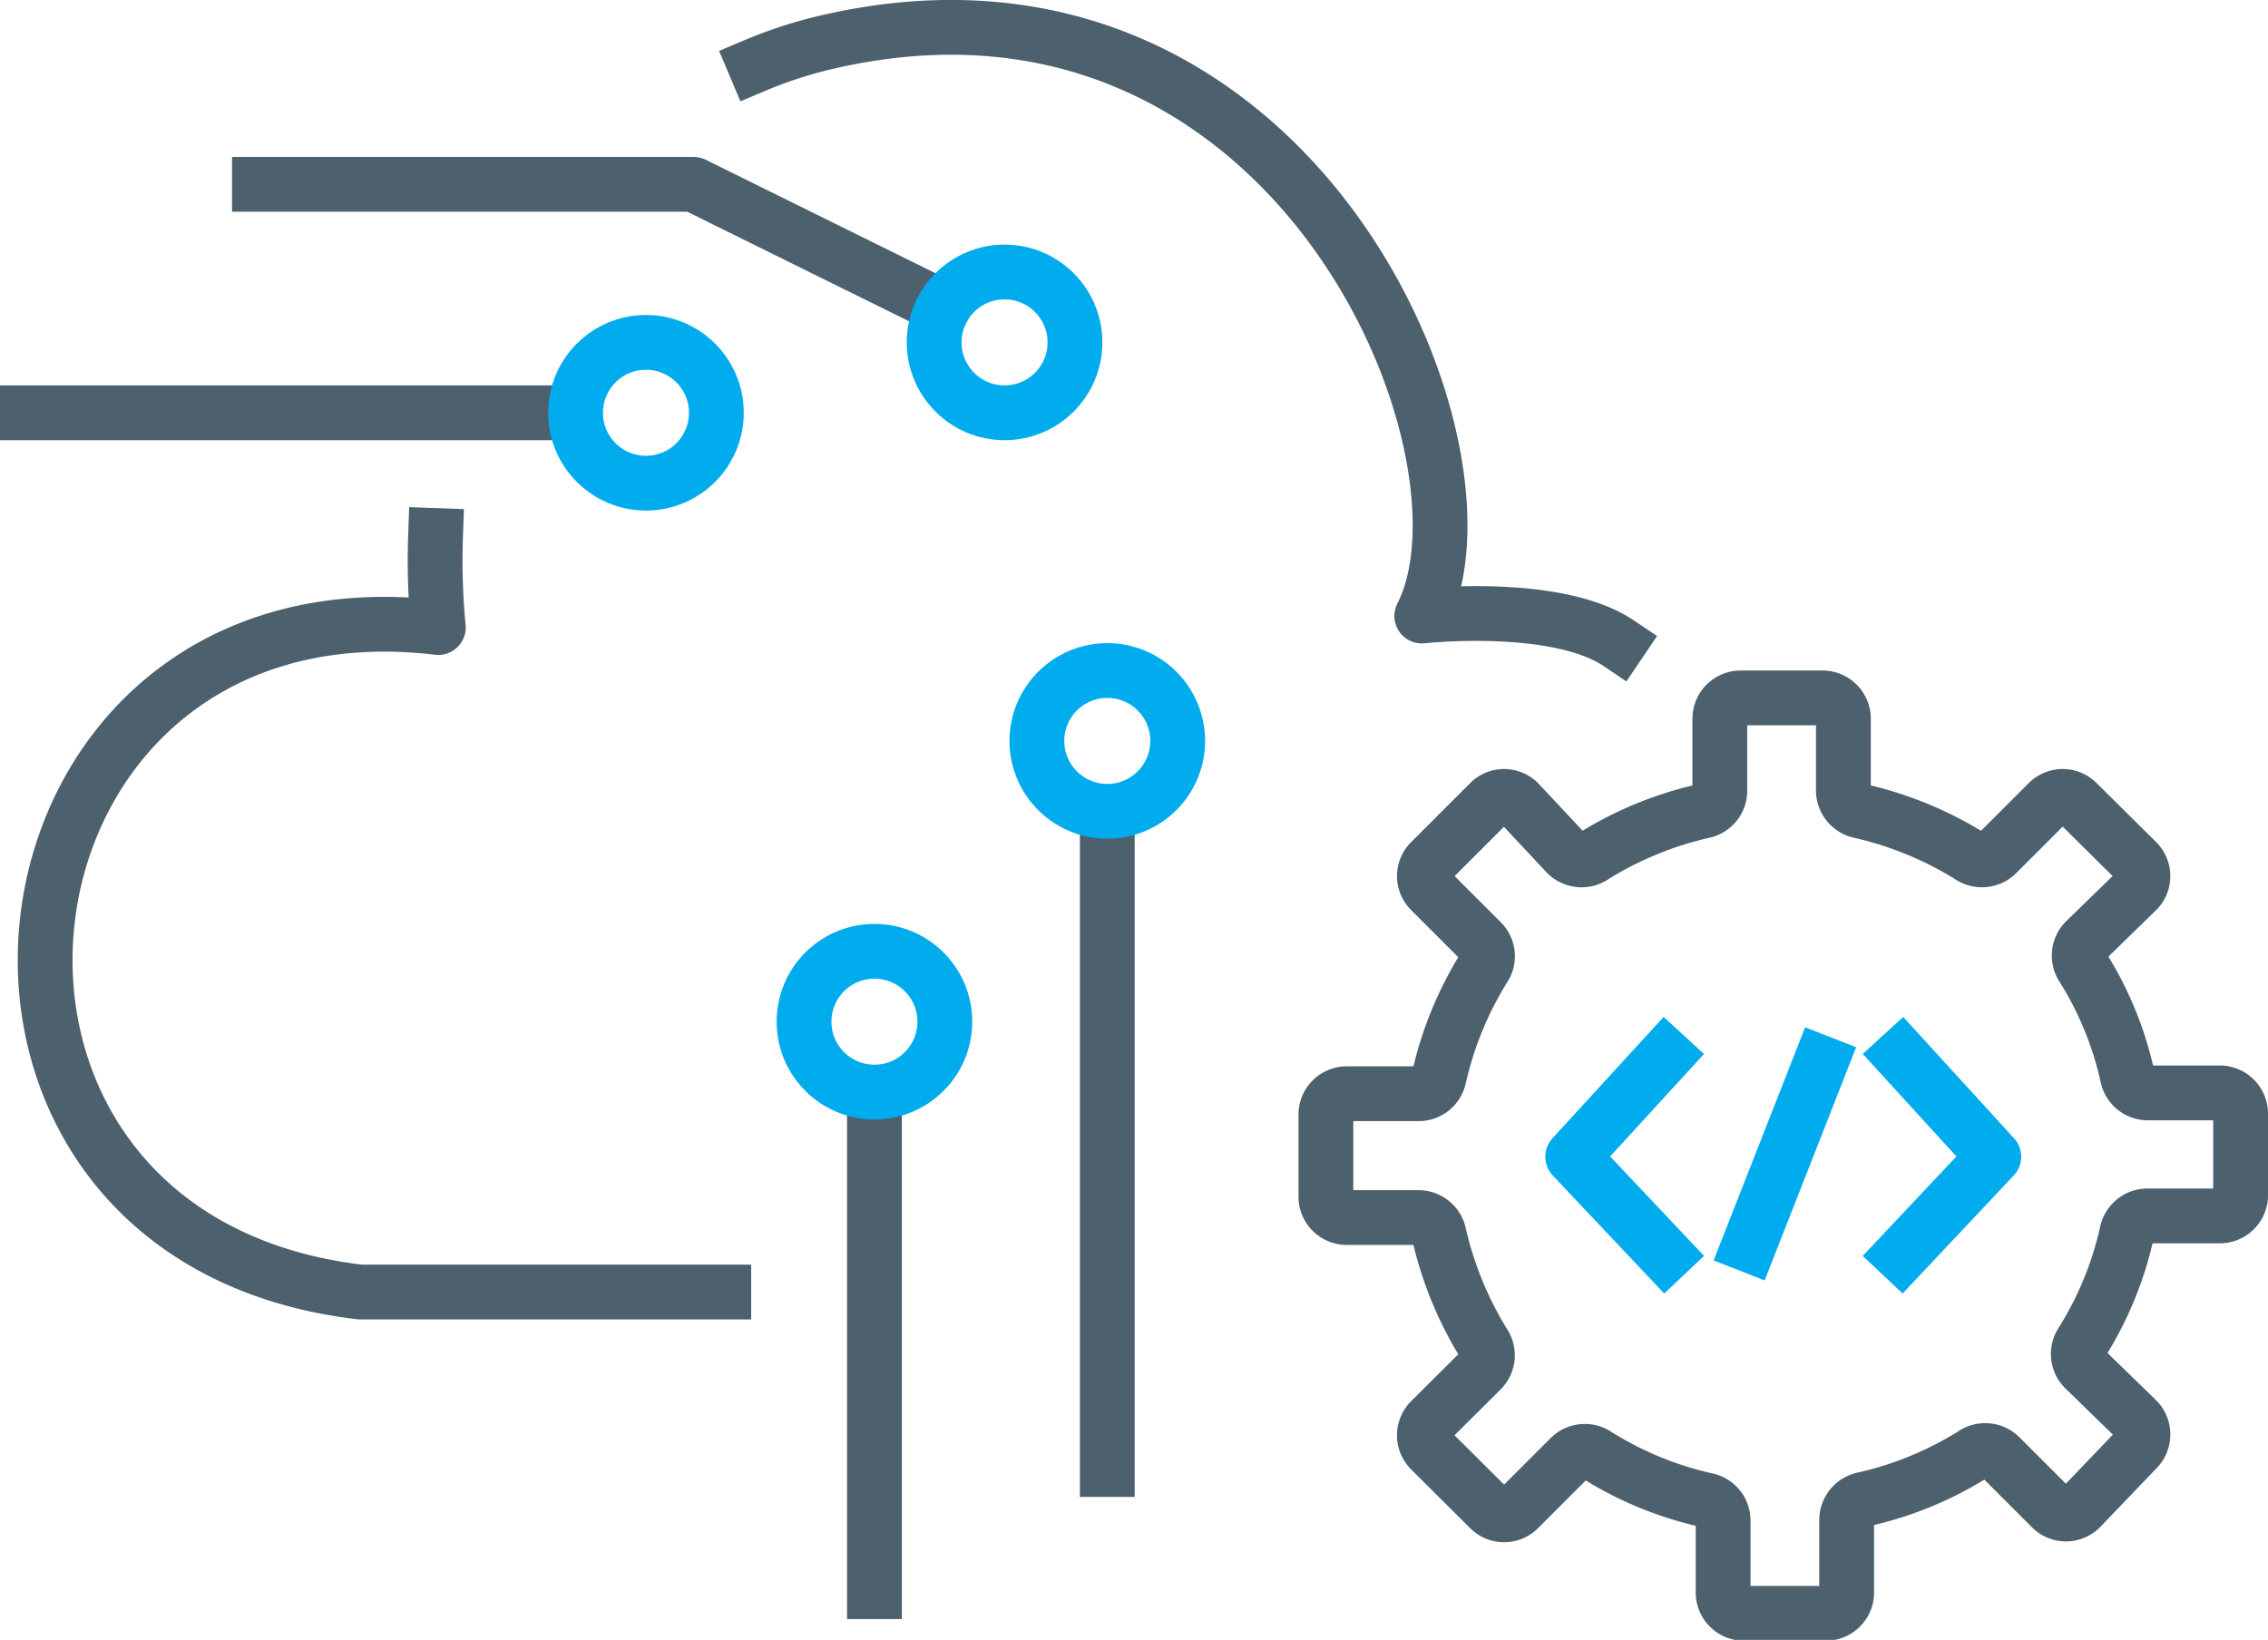 <svg xmlns="http://www.w3.org/2000/svg" viewBox="0 0 82.79 59.87"><defs><style>.a,.b,.c{fill:none;stroke-linejoin:round;stroke-width:2px;}.a{stroke:#4d606d;}.a,.b{stroke-linecap:square;}.b,.c{stroke:#00acee;}.c{stroke-linecap:round;}</style></defs><title>API Gateway &amp;amp; Developer Portal</title><path class="a" d="M81.79,43.69v-3A.76.76,0,0,0,81,39.9H78.4a.76.76,0,0,1-.74-.6,12.53,12.53,0,0,0-1.64-4,.76.76,0,0,1,.1-.95L78,32.52a.75.75,0,0,0,0-1.07L75.83,29.3a.75.75,0,0,0-1.07,0L72.9,31.16a.77.77,0,0,1-1,.09,13.11,13.11,0,0,0-4-1.64.77.77,0,0,1-.61-.74V26.24a.76.76,0,0,0-.75-.76h-3a.76.76,0,0,0-.76.76v2.63a.76.76,0,0,1-.6.74,13,13,0,0,0-4,1.64.77.77,0,0,1-1-.09L55.44,29.3a.75.75,0,0,0-1.07,0l-2.15,2.15a.75.75,0,0,0,0,1.07l1.86,1.86a.75.75,0,0,1,.09.95,13,13,0,0,0-1.64,4,.76.76,0,0,1-.73.6H49.16a.76.76,0,0,0-.76.76v3a.76.76,0,0,0,.76.76H51.8a.77.77,0,0,1,.73.61,13.22,13.22,0,0,0,1.64,4,.76.76,0,0,1-.09.95l-1.86,1.85a.76.76,0,0,0,0,1.08l2.15,2.14a.75.75,0,0,0,1.07,0l1.86-1.86a.77.77,0,0,1,1-.09,12.76,12.76,0,0,0,4,1.64.76.76,0,0,1,.6.74v2.63a.76.76,0,0,0,.76.76h3a.76.76,0,0,0,.75-.76V55.48a.77.77,0,0,1,.61-.74,12.86,12.86,0,0,0,4-1.64.77.77,0,0,1,1,.09l1.86,1.86a.75.75,0,0,0,1.07,0L78,52.91a.76.76,0,0,0,0-1.08L76.12,50A.76.76,0,0,1,76,49a12.72,12.72,0,0,0,1.64-4,.77.77,0,0,1,.74-.61H81A.76.76,0,0,0,81.79,43.69Z"/><polyline class="b" points="60.79 38.54 57.41 42.23 60.79 45.81"/><polyline class="b" points="69.41 38.54 72.78 42.23 69.41 45.81"/><line class="b" x1="66.46" y1="38.8" x2="63.85" y2="45.45"/><line class="a" x1="40.42" y1="30.85" x2="40.42" y2="53.65"/><circle class="c" cx="40.42" cy="27.05" r="2.57"/><line class="a" x1="31.92" y1="41.1" x2="31.92" y2="58.11"/><circle class="c" cx="31.92" cy="37.3" r="2.57"/><line class="a" x1="19.78" y1="15.07" x2="1" y2="15.07"/><circle class="c" cx="23.58" cy="15.07" r="2.57"/><polyline class="a" points="34.43 11.23 25.32 6.73 9.47 6.73"/><circle class="c" cx="36.67" cy="12.5" r="2.57"/><path class="a" d="M27.56,2.39a16.15,16.15,0,0,1,2.75-.88C47.22-2.32,55,16.42,51.9,22.49c0,0,4.92-.54,7.2,1"/><path class="a" d="M26.42,47.17H13.15C-4,45.15-1.08,20.89,16,22.91a25.55,25.55,0,0,1-.1-3.36"/></svg>